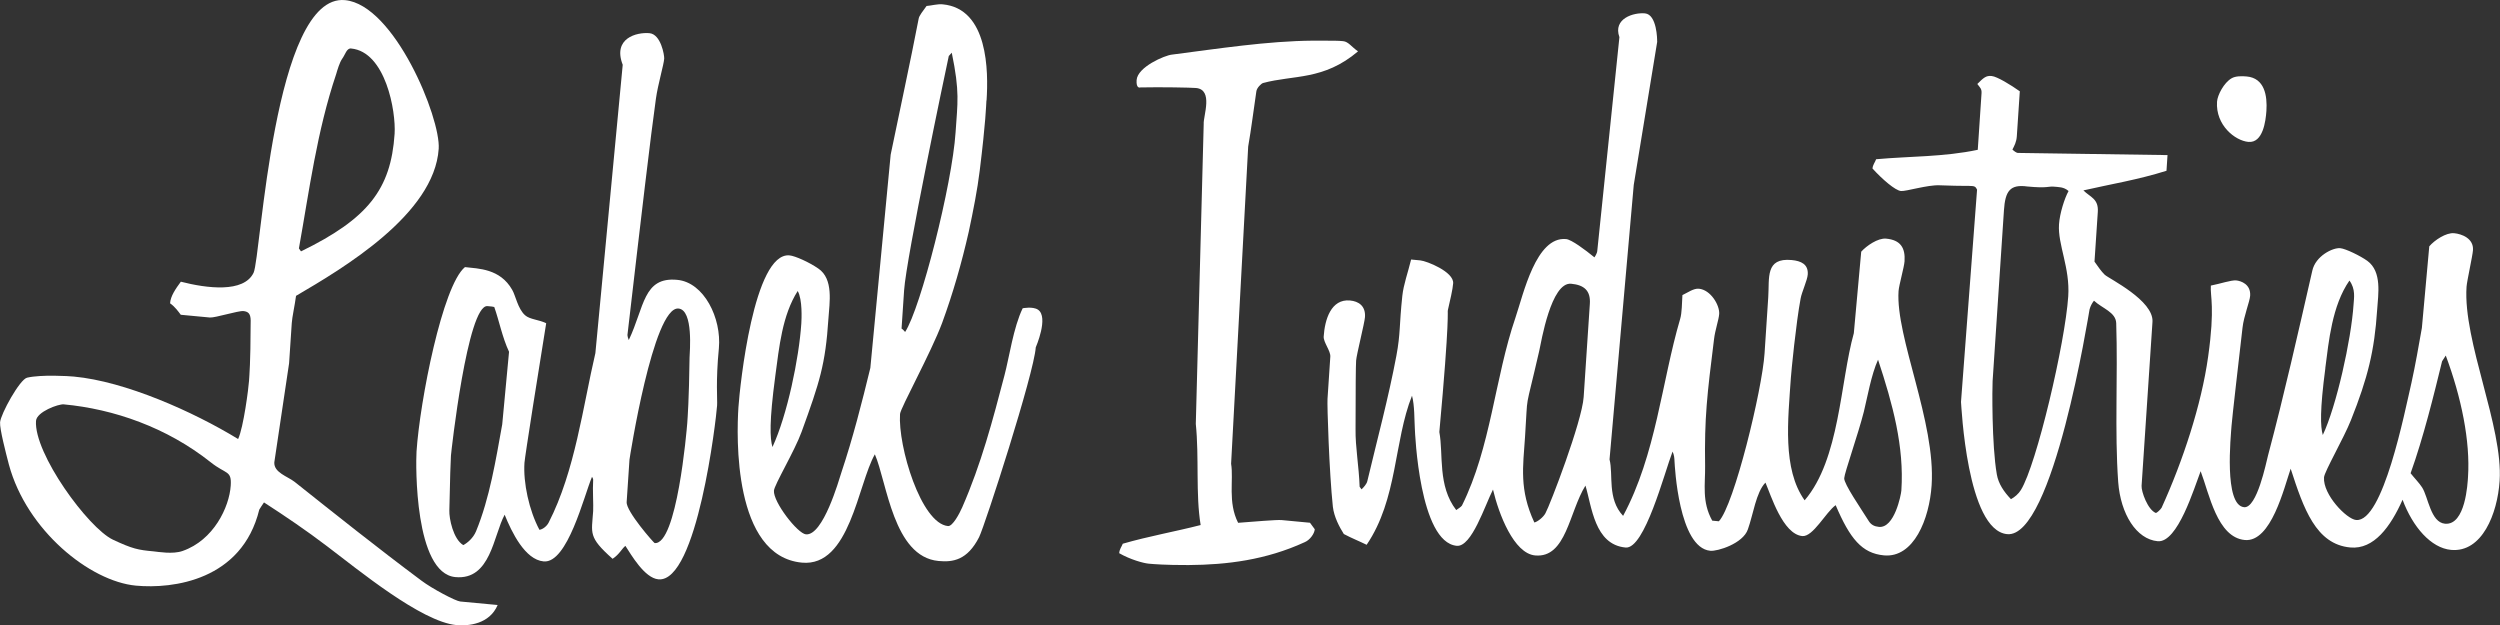 <?xml version="1.0" encoding="UTF-8"?><svg id="Layer_2" xmlns="http://www.w3.org/2000/svg" viewBox="0 0 392.35 98.14"><rect x="0" y="0" width="392.35" height="98.14" fill="#333333" stroke="none"/><defs><style>.cls-1{fill:#fff;fill-rule:evenodd;}</style></defs><g id="Layer_1-2"><path class="cls-1" d="M355.69,17.41c-.11,1.59-.54,5.07-2.83,4.86-2.09-.19-5.16-2.63-4.92-6.31.07-1.04,1.08-2.98,2.28-3.67.62-.37,1.61-.36,2.38-.29,2.79.26,3.25,2.98,3.09,5.41M213.14,8.05c-5.41,4.6-10.12,3.68-14.92,4.98-.27.08-.98.74-1.05,1.32-.43,2.88-.78,5.78-1.28,8.65l-2.68,49.78c.42,2.56-.55,6.02,1.1,9.27,2.25-.17,6.07-.5,6.83-.43l4.45.42.75,1.02c-.05.71-.78,1.7-1.58,2.03-6.07,2.79-12.21,3.55-18.22,3.59-3.78.01-5.51-.15-6.29-.22-.82-.08-2.86-.64-4.6-1.64.04-.65.39-1.03.56-1.49,4.13-1.19,8.16-1.89,12.22-2.93-.8-4.86-.22-10.57-.76-15.88l1.24-47.07c-.08-1.24,1.55-5.38-1.2-5.64-.77-.07-5.57-.16-8.7-.09-.19.06-.71.12-.63-1.15.14-2.06,4.42-3.89,5.55-4,7.25-.93,14.91-2.13,22.13-2.19,3.43,0,3.94,0,4.73.08.83.08,1.29.87,2.34,1.6M316.99,14.3l-.47,7.09c-.06.87-.36,1.44-.69,2.08.28.28.66.52.83.53l23.51.34-.16,2.46c-4.5,1.42-8.77,2.1-13.04,3.08,1.07,1.07,2.4,1.3,2.26,3.38l-.52,7.8c.53.74,1.06,1.54,1.61,2.06.69.63,7.72,4.04,7.49,7.4l-1.71,25.72c-.06.89.97,3.79,2.25,4.27.15-.03.67-.47.89-.82,3.33-7.3,6.26-16.2,7.3-23.68,1.11-7.87.31-9.45.43-11.19,1.54-.3,3.18-.88,3.98-.81.73.07,2.31.59,2.19,2.4-.06.91-1,3.21-1.2,5.03-.46,3.98-1.67,14.46-1.72,15.36-.11,1.62-1.23,12.5,1.97,12.8,2.02.19,3.46-6.99,3.76-8.14,2.56-9.63,4.73-19.3,6.94-28.96.5-2.33,3.23-3.66,4.39-3.55.85.08,3.15,1.2,4.25,1.99,2.32,1.7,1.71,5.21,1.54,7.69-.42,6.41-1.46,10.65-4.11,17.3-1.12,2.83-4.17,8.09-4.23,8.99-.18,2.71,3.54,6.55,5.04,6.69,4.22.39,7.61-16.9,8.69-21.56.62-2.81,1.12-5.72,1.63-8.59l1.16-12.8c.83-.97,2.64-2.18,3.9-2.06,1.2.11,3.08.82,2.96,2.65-.06.91-.95,4.85-1.01,5.76-.57,8.59,5.76,21.93,5.19,30.48-.34,5.14-2.76,11.26-7.62,10.81-3.15-.29-6.02-3.6-7.61-7.87-1.88,4.22-4.49,7.84-8.21,7.49-5.39-.5-7.32-6.09-9.35-12.36-1.04,2.99-3.06,11.57-7.2,11.19-4.35-.41-5.58-7.29-6.93-10.8-1.01,2.6-3.6,11.28-6.74,10.99-3.34-.31-5.82-4.24-6.2-9.3-.57-8.01-.04-16.52-.31-24.92-.06-1.74-2.19-2.31-3.49-3.53-.26.32-.54.8-.69,1.35-.15.76-5.71,35.97-12.93,35.29-6.35-.59-7.19-20.29-7.25-20.75l2.52-33.31c-.15-.27-.2-.52-.74-.57-.78-.07-1.1.03-5.16-.12-1.88-.08-5.25.97-6.04.9-.91-.09-2.93-1.84-4.47-3.53.04-.58.39-.96.57-1.46,5.31-.48,10.62-.35,15.95-1.48l.59-8.85c.05-.75-.22-.88-.66-1.48.99-.99,1.38-1.34,2.25-1.25.87.08,3.05,1.43,4.39,2.38M318.19,29.27c-2.74-.38-3.49.71-3.69,3.73l-1.78,26.81c-.06.89-.15,9.99.66,14.63.25,1.48,1.12,2.75,2.22,3.9.57-.31,1.2-.84,1.56-1.44,2.46-3.98,6.94-23.05,7.43-30.39.3-4.5-1.66-8.11-1.45-11.29.11-1.72.87-4.11,1.5-5.24-.76-.67-1.57-.61-2.36-.69-.78-.07-.97.28-4.08-.02M364.94,57.79c-.87,6.6-.78,9.17-.4,10.48,2.12-4.47,4.46-14.91,4.83-20.52.06-.99.34-2.37-.65-3.72-2.74,3.95-3.24,9.54-3.79,13.75M383.26,56.7c-1.27,5.21-2.92,11.93-4.94,17.57.58.74,1.37,1.54,1.81,2.23.96,1.5,1.33,5.48,3.58,5.69,3.24.3,3.56-6.4,3.62-7.34.37-5.63-1.05-12.5-3.49-19.05-.21.3-.41.66-.58.9M260.09,6.5l-3.69,22.52-3.8,43.08c.62,2.41-.4,6.17,2.13,8.86,5.17-9.6,6.06-21.07,8.95-30.89.3-1,.27-2.47.36-3.76.87-.41,1.75-1.07,2.58-1,1.85.17,3.28,2.58,3.19,3.96-.06.91-.64,2.51-.81,3.97-1.08,8.65-1.52,12.3-1.4,19.92.04,2.82-.54,5.58,1.12,8.55l1.04.1c2.4-2.54,6.8-20.67,7.17-26.35l.58-8.82c.2-3.03-.5-6.22,3.68-5.83,1.47.14,2.62.66,2.52,2.25-.06.92-.93,2.74-1.12,3.79-.73,3.89-1.47,11.52-1.53,12.43-.44,6.59-1.36,14.31,2.16,19.24,5.52-6.43,5.57-18.54,7.72-26.23l1.16-12.79c.82-.92,2.63-2.17,3.9-2.05,2.27.21,3.04,1.44,2.9,3.56-.06.91-.88,3.76-.94,4.67-.48,7.23,5.85,20.57,5.19,30.47-.35,5.31-2.8,11.44-7.48,11.01-3.46-.32-5.34-2.62-7.58-7.88-1.54,1.09-3.55,5.01-5.24,4.85-3.06-.29-4.93-6.43-5.78-8.39-1.48,1.52-1.91,4.98-2.76,7.34-.76,2.23-4.77,3.47-5.89,3.36-4.98-.46-5.58-13.39-5.62-14-.02-.55-.06-1.05-.31-1.57-1.28,3.33-4.38,15.34-7.37,15.06-4.9-.46-5.3-6.46-6.3-9.72-2.57,4.14-3.01,11.41-7.9,10.96-3.34-.31-5.7-6.48-6.61-10.34-1.26,2.46-3.34,9.05-5.69,8.83-5.86-.55-6.55-17.69-6.58-18.49-.08-1.19-.02-3.54-.44-5.07-2.86,7.2-2.24,16.21-7.12,23.4-1.13-.56-2.36-1.04-3.58-1.69-.69-1.1-1.53-2.66-1.72-4.28-.58-5.46-.91-15.99-.84-16.93l.44-6.63c.06-.91-1.1-2.25-1.04-3.16.17-2.63,1.14-5.93,4.14-5.65,1.31.12,2.46.83,2.34,2.6-.06.91-1.33,5.91-1.39,6.82-.06.91-.08,4.19-.09,10.75-.04,2.88.53,5.82.64,9.06l.3.41c.34-.33.8-.82.91-1.3,1.52-6.39,3.34-13.16,4.56-19.67.66-3.54.43-4.7.93-9.39.2-1.83.87-3.61,1.38-5.71l1.46.14c.97.09,5.26,1.78,5.14,3.59-.06.92-.5,2.75-.83,4.21-.1.35.34.77-1.34,19.13.66,3.5-.3,8.44,2.65,12.25.32-.24.73-.46.9-.71,4.55-9.16,5.15-20,8.4-29.5,1.25-3.69,3.22-12.76,7.94-12.32.85.08,3,1.68,4.45,2.87.23-.32.43-.77.44-.96l3.48-33.6c-1.05-2.93,2.26-3.9,4.02-3.73,1.87.18,1.92,4.13,1.9,4.41M241.56,55.1c-2.36,10.29-1.72,5.94-2.22,13.44-.31,4.69-.94,8.29,1.46,13.46.51-.11,1.41-.83,1.74-1.45.7-1.24,5.74-14.38,6-18.24l.97-14.63c.14-2.07-.9-2.96-2.93-3.15-3.16-.3-4.7,9.14-5.02,10.57M292.51,64.62c-.9,3.55-3.02,9.53-3.08,10.43-.06.88,2.63,4.77,3.87,6.75.36.56.86.82,1.58.89,2.44.23,3.47-5.03,3.52-5.71.46-6.9-1.35-13.53-3.66-20.53-1.08,2.38-1.7,6.03-2.23,8.17"/><path class="cls-1" d="M154.81,15.76c-.06.93-.09,3.19-1.05,11-.36,2.98-1.03,6.36-1.73,9.64-1.09,4.8-2.46,9.61-4.18,14.3-1.75,4.68-6.54,13.35-6.6,14.27-.34,5.06,3.29,17.19,7.53,17.59.73.07,1.8-1.96,2.23-2.94,2.97-6.77,4.8-13.7,6.63-20.71.75-2.81,1.4-7.53,2.86-10.53,0,0,1.58-.32,2.4.22,1.73,1.15-.35,5.92-.35,5.92-.27,4.09-7.95,27.87-8.89,29.78-1.84,3.61-4.1,3.96-6.37,3.74-7.1-.66-8.09-12.36-9.99-16.74-2.68,4.71-3.92,17.7-11.44,17-10.82-1.01-10.27-19.85-9.97-24.39.22-3.28,2.4-24.36,8.02-23.83.87.08,3.08,1.07,4.51,2.06,2.43,1.65,1.76,5.35,1.59,7.9-.47,7.15-1.35,9.87-4.21,17.74-1.07,2.96-4.28,8.31-4.34,9.23-.12,1.79,3.71,6.73,5.02,6.85,2.7.25,5.17-8.49,5.57-9.72,1.81-5.44,3.21-10.92,4.54-16.4l3.19-33.47c1.44-7.02,3.05-14.37,4.4-21.37.08-.45.67-1.18,1.23-1.96.71-.05,1.72-.34,2.53-.26,7.16.67,7.19,10.5,6.89,15.09M148.9,8.8c-.51,2.34-6.67,31.66-7.01,36.77l-.4,6c.19.11.38.31.56.53,2.45-3.77,7.38-23.12,7.92-31.34.31-4.66.68-6.3-.6-12.49-.17.18-.34.36-.48.53M121.67,59.05c-.95,7.1-.84,9.76-.44,11.11,2.32-5.01,4.17-13.93,4.53-19.4.04-.64.2-3.76-.57-5.09-2.43,3.83-2.9,8.76-3.52,13.37"/><path class="cls-1" d="M104.24,9.2c-.06.94-.99,4.06-1.3,6.29-.83,5.92-2.23,17.8-4.47,37.09,0,.16.08.48.21.79,2.47-5.19,2.25-9.96,7.61-9.45,4.2.39,6.97,6.02,6.53,10.75-.51,5.2-.21,8.04-.28,8.97-.13,2.04-3.12,27.85-9.21,27.28-2.18-.2-4.27-3.86-5.18-5.25-.54.41-.94,1.33-2.01,2.03-3.87-3.44-3.28-3.98-3.05-7.49.06-.93-.1-3.39,0-4.88.01-.16-.07-.33-.18-.5-1.26,3-3.85,13.63-7.59,13.28-2.93-.27-5.01-4.59-6.12-7.33-1.77,3.27-2.18,10.31-7.73,9.79-6.43-.6-6.23-17.65-6.1-19.71.53-7.96,4.08-26.04,7.6-28.94,2.1.25,5.51.22,7.41,3.56.53.88.88,2.98,2.03,4,.74.66,2.16.68,3.31,1.25-1.13,6.94-3.35,20.97-3.41,21.9-.21,3.12.72,7.48,2.35,10.52.49-.06,1.15-.54,1.45-1.14,4.14-8.06,5.38-18.27,7.33-26.59l4.29-45.25c-1.61-4.17,2.19-5.14,4.2-4.96,1.8.17,2.34,3.47,2.31,3.97M70.77,71.52c-.06.93-.14,3.36-.25,8.59-.05,1.25.61,4.51,2.19,5.44.63-.33,1.55-1.09,2-2.17,2.15-5.21,3.11-11.27,4.11-16.78l1.07-11.39c-1.07-2.29-1.55-4.86-2.32-7.03-.2-.06-.4-.08-1.06-.14-3.14-.29-5.71,22.98-5.74,23.48M98.34,78.77c-.1,1.49,4.29,6.45,4.4,6.46,3.48.32,5.03-17.62,5.12-18.85.06-.93.27-3.53.36-10.27.02-.84.64-7.47-1.74-7.69-3.97-.37-7.69,23.63-7.69,23.72l-.44,6.62Z"/><path class="cls-1" d="M68.85,23.35c-.68,10.29-15.03,18.77-22.39,23.08-.19,1.46-.62,3.38-.67,4.27l-.42,6.31-2.32,15.55c-.09,1.6,2.07,2.2,3.17,3.05,6.34,5.04,13.07,10.41,19.9,15.5,1.69,1.28,5.4,3.23,6.11,3.29l5.87.55c-1.27,3-4.58,3.33-6.48,3.15-5.52-.52-15.48-8.74-20.26-12.35-3.29-2.51-6.61-4.75-9.93-6.9-.26.33-.53.83-.74,1.13-2.72,11.1-13.54,12.47-19.36,11.93-7.24-.68-17.14-8.68-19.93-18.98-.5-1.91-1.46-5.63-1.39-6.65.09-1.29,3.1-6.77,4.25-7.01,2.22-.51,6.54-.25,7.34-.17,8.04.75,18.67,5.47,25.77,9.8.86-1.84,1.65-8.11,1.71-9.12.06-.93.24-2.97.25-8.58.02-1.27.15-2.26-1.13-2.38-.8-.08-4.46,1.08-5.26,1.01l-4.57-.43c-.39-.53-.95-1.29-1.68-1.8.07-1.13.88-2.29,1.69-3.39,4.06,1.04,9.88,1.8,11.42-1.41C40.96,40.32,42.91-1.03,54.14.02c7.74.72,15.03,18.47,14.71,23.33M53.71,9.21c-.42.59-.76,1.77-.95,2.42-3.03,9.01-4.21,18.21-5.85,27.36l.33.46c10.52-5.13,14.11-9.75,14.69-18.44.23-3.53-1.41-12.89-6.84-13.4-.7-.06-.91.98-1.38,1.6M5.65,66.05c-.34,5.13,8.19,16.8,12.06,18.64,3.09,1.45,3.97,1.62,6.38,1.84.78.08,3.03.48,4.56-.06,4.88-1.69,7.34-6.89,7.56-10.25.16-2.44-.7-1.73-3.14-3.67-6.9-5.48-15.23-8.36-23.06-9.09-.84-.08-4.26,1.17-4.36,2.6"/></g></svg>